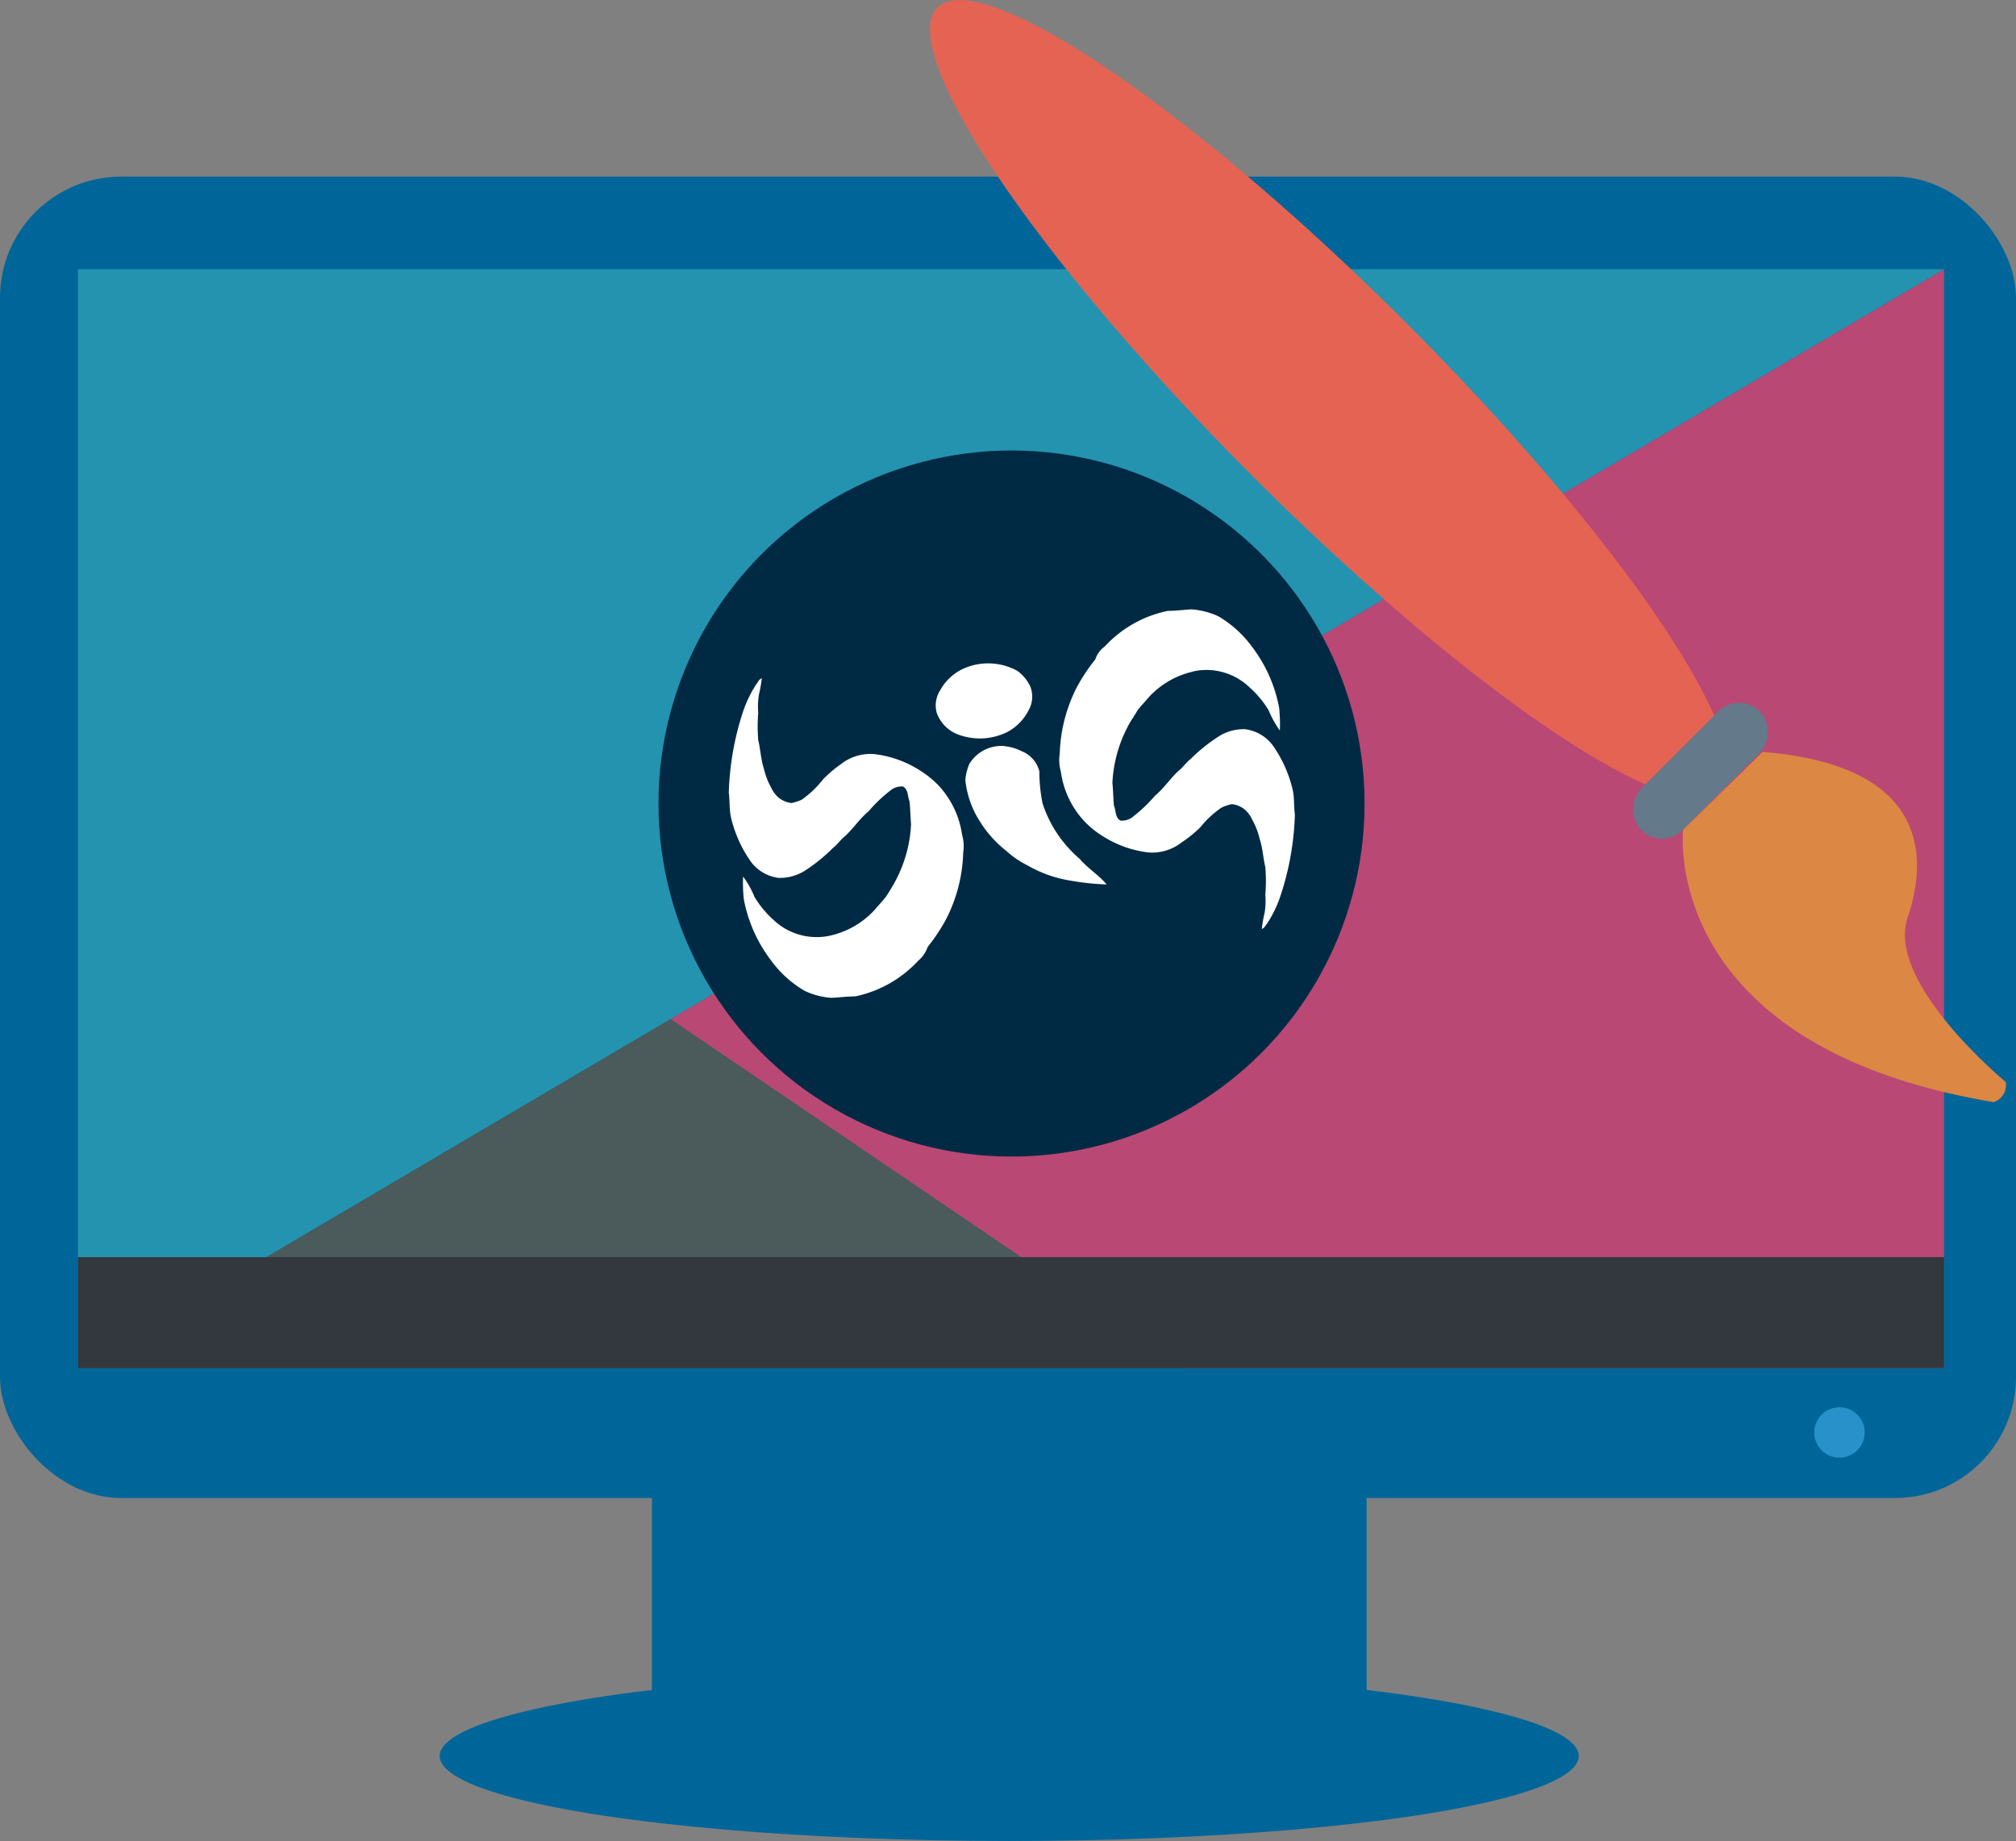 <svg xmlns="http://www.w3.org/2000/svg" viewBox="0 0 199.86 182.51"><rect x="0" y="0" width="199.86" height="182.51" fill="#808080" stroke="none"/><defs><style>.cls-1{fill:#069;}.cls-2{fill:#2493b0;}.cls-3{fill:#4b5a5a;}.cls-4{fill:#ba4874;}.cls-5{fill:#32383d;}.cls-6{fill:#002a44;}.cls-7{fill:#fff;}.cls-8{fill:#e56353;}.cls-9{fill:#64798a;}.cls-10{fill:#dc8744;}.cls-11{fill:#2991c9;}</style></defs><g id="Layer_1" data-name="Layer 1"><rect class="cls-1" y="17.51" width="199.86" height="131" rx="12"/></g><g id="Layer_4" data-name="Layer 4"><polygon class="cls-2" points="192.73 26.69 7.73 135.63 7.73 26.69 192.73 26.69"/><polygon class="cls-3" points="7.73 135.63 66.48 101.03 117.45 135.63 7.73 135.63"/><polygon class="cls-4" points="192.73 26.69 66.48 101.03 117.45 135.63 192.73 135.63 192.73 26.69"/><rect class="cls-5" x="7.73" y="124.63" width="185" height="11"/><circle class="cls-6" cx="100.28" cy="79.66" r="35"/><path id="path6" class="cls-7" d="M109.67,69.57a11.69,11.69,0,0,1,6.25-3.52c.8,0,1.59-.11,2.36-.15a7.7,7.7,0,0,1,2.65.69,11.11,11.11,0,0,1,3.37,3.07,14.29,14.29,0,0,1,2.65,6,15.34,15.34,0,0,1,.07,2.25,9.74,9.74,0,0,1-1.11-2A9.66,9.66,0,0,0,124,73.62a6.17,6.17,0,0,0-4.1-1.71,5.62,5.62,0,0,0-1.74.22A8.48,8.48,0,0,0,114,74.64c-.36.44-.76.84-1.09,1.27-.32.58-.72,1.09-1,1.68a13.28,13.28,0,0,0-1.49,5.52c.08.76.08,1.48.15,2.24.22.52.11,1.2.65,1.49a1.76,1.76,0,0,0,1.09-.27,15,15,0,0,0,2.32-2.18c.88-.73,1.49-1.68,2.33-2.47.47-.36.76-.84,1.23-1.2A16.77,16.77,0,0,1,121,78.47a4.62,4.62,0,0,1,2.58-.69,4.1,4.1,0,0,1,2.76,1.63,12.78,12.78,0,0,1,1.95,4.36c.18.8.11,1.63.22,2.47a28.14,28.14,0,0,1-1.45,8.13A11.9,11.9,0,0,1,125.79,97c-.19.22-.3.51-.56.58a14.07,14.07,0,0,1,.28-1.6,7,7,0,0,0,.07-1.77,17,17,0,0,0,0-2.76c-.22-.91-.26-1.89-.56-2.79a7.12,7.12,0,0,0-.73-1.89,2.92,2.92,0,0,0-.72-1,2.45,2.45,0,0,0-1.31-.56,4.92,4.92,0,0,0-1,.33,9.54,9.54,0,0,0-2.11,1.95A12.41,12.41,0,0,1,117.29,89a4.74,4.74,0,0,1-3.3,1,10.78,10.78,0,0,1-4.5-1.6,9,9,0,0,1-1.78-1.42,8.94,8.94,0,0,1-2.4-5,4,4,0,0,1-.11-1.75,15.4,15.4,0,0,1,1.71-6.64,17.61,17.61,0,0,1,1.81-2.72A2.64,2.64,0,0,1,109.67,69.57Z" transform="translate(-0.14 -5.49)"/><path id="path3742" class="cls-7" d="M91.16,100.74a11.74,11.74,0,0,1-6.24,3.53c-.8,0-1.6.11-2.36.14a7.37,7.37,0,0,1-2.65-.69,11.06,11.06,0,0,1-3.38-3.08,14.42,14.42,0,0,1-2.65-6,15.38,15.38,0,0,1-.07-2.25,8.92,8.92,0,0,1,1.12,2,9.78,9.78,0,0,0,1.92,2.32A6.17,6.17,0,0,0,81,98.39a5.94,5.94,0,0,0,1.74-.22,8.48,8.48,0,0,0,4.14-2.51c.36-.44.76-.84,1.09-1.27a19.26,19.26,0,0,0,1-1.68,13.27,13.27,0,0,0,1.49-5.51c-.07-.77-.07-1.49-.15-2.26-.21-.5-.11-1.19-.65-1.48a1.77,1.77,0,0,0-1.09.28,14.08,14.08,0,0,0-2.32,2.18c-.87.72-1.49,1.67-2.33,2.46-.47.37-.76.84-1.23,1.2a16.77,16.77,0,0,1-2.79,2.25,4.68,4.68,0,0,1-2.58.69,4.06,4.06,0,0,1-2.76-1.63,12.62,12.62,0,0,1-1.95-4.36c-.18-.8-.11-1.63-.22-2.47a28.2,28.2,0,0,1,1.45-8.13,11.93,11.93,0,0,1,1.28-2.61c.18-.22.27-.51.54-.58a12.51,12.51,0,0,1-.28,1.59,7.09,7.09,0,0,0-.07,1.78,17,17,0,0,0,0,2.76c.22.91.26,1.89.55,2.79a7.1,7.1,0,0,0,.72,1.89,2.94,2.94,0,0,0,.73,1,2.44,2.44,0,0,0,1.31.55,4.92,4.92,0,0,0,1-.33,9.72,9.72,0,0,0,2.1-2,12.32,12.32,0,0,1,1.78-1.52,4.72,4.72,0,0,1,3.31-1,10.69,10.69,0,0,1,4.5,1.6,10,10,0,0,1,1.78,1.41,9.06,9.06,0,0,1,2.43,5,4.11,4.11,0,0,1,.11,1.74,15.36,15.36,0,0,1-1.71,6.64,17.86,17.86,0,0,1-1.81,2.72A3.09,3.09,0,0,1,91.16,100.74Z" transform="translate(-0.14 -5.49)"/><path id="path10" class="cls-7" d="M96.1,71.6A6,6,0,0,1,101,72a4,4,0,0,1,1.27,1.53,2.72,2.72,0,0,1-.15,2.36A5,5,0,0,1,100,78.06a6.13,6.13,0,0,1-4.76.29A3.59,3.59,0,0,1,93,76.14a2.79,2.79,0,0,1,.37-2.26A5,5,0,0,1,96.1,71.6Z" transform="translate(-0.14 -5.49)"/><path id="path12" class="cls-7" d="M96.24,81.22a3.72,3.72,0,0,1,3.23-1.78,4.94,4.94,0,0,1,1.93.51,2.94,2.94,0,0,1,1.78,2,15.79,15.79,0,0,0,.32,3.2,12.22,12.22,0,0,0,3.67,5.48c.8.94,1.89,1.6,2.68,2.54a25,25,0,0,1-3.66-.39A12.39,12.39,0,0,1,102,91.28a9,9,0,0,1-2.07-1.41A11.38,11.38,0,0,1,97.33,87a9.32,9.32,0,0,1-1.49-4.19A5.09,5.09,0,0,1,96.24,81.22Z" transform="translate(-0.14 -5.49)"/><ellipse class="cls-8" cx="131.92" cy="45.1" rx="10.76" ry="54.96" transform="translate(6.62 101) rotate(-45)"/><rect class="cls-9" x="165.81" y="73.58" width="5.82" height="16.64" rx="2.91" transform="translate(107.19 -100.81) rotate(45)"/><path class="cls-10" d="M167,87.75s-2.48,21.44,30.78,27a1.77,1.77,0,0,0,1.2-2s-11.92-9.81-9.72-16.31,1.56-15.12-14.38-16.41Z" transform="translate(-0.14 -5.49)"/><rect class="cls-1" x="64.63" y="147.51" width="70.85" height="23"/><ellipse class="cls-1" cx="100.05" cy="174.09" rx="56.46" ry="8.42"/><circle class="cls-11" cx="182.36" cy="142.01" r="2.5"/></g></svg>
